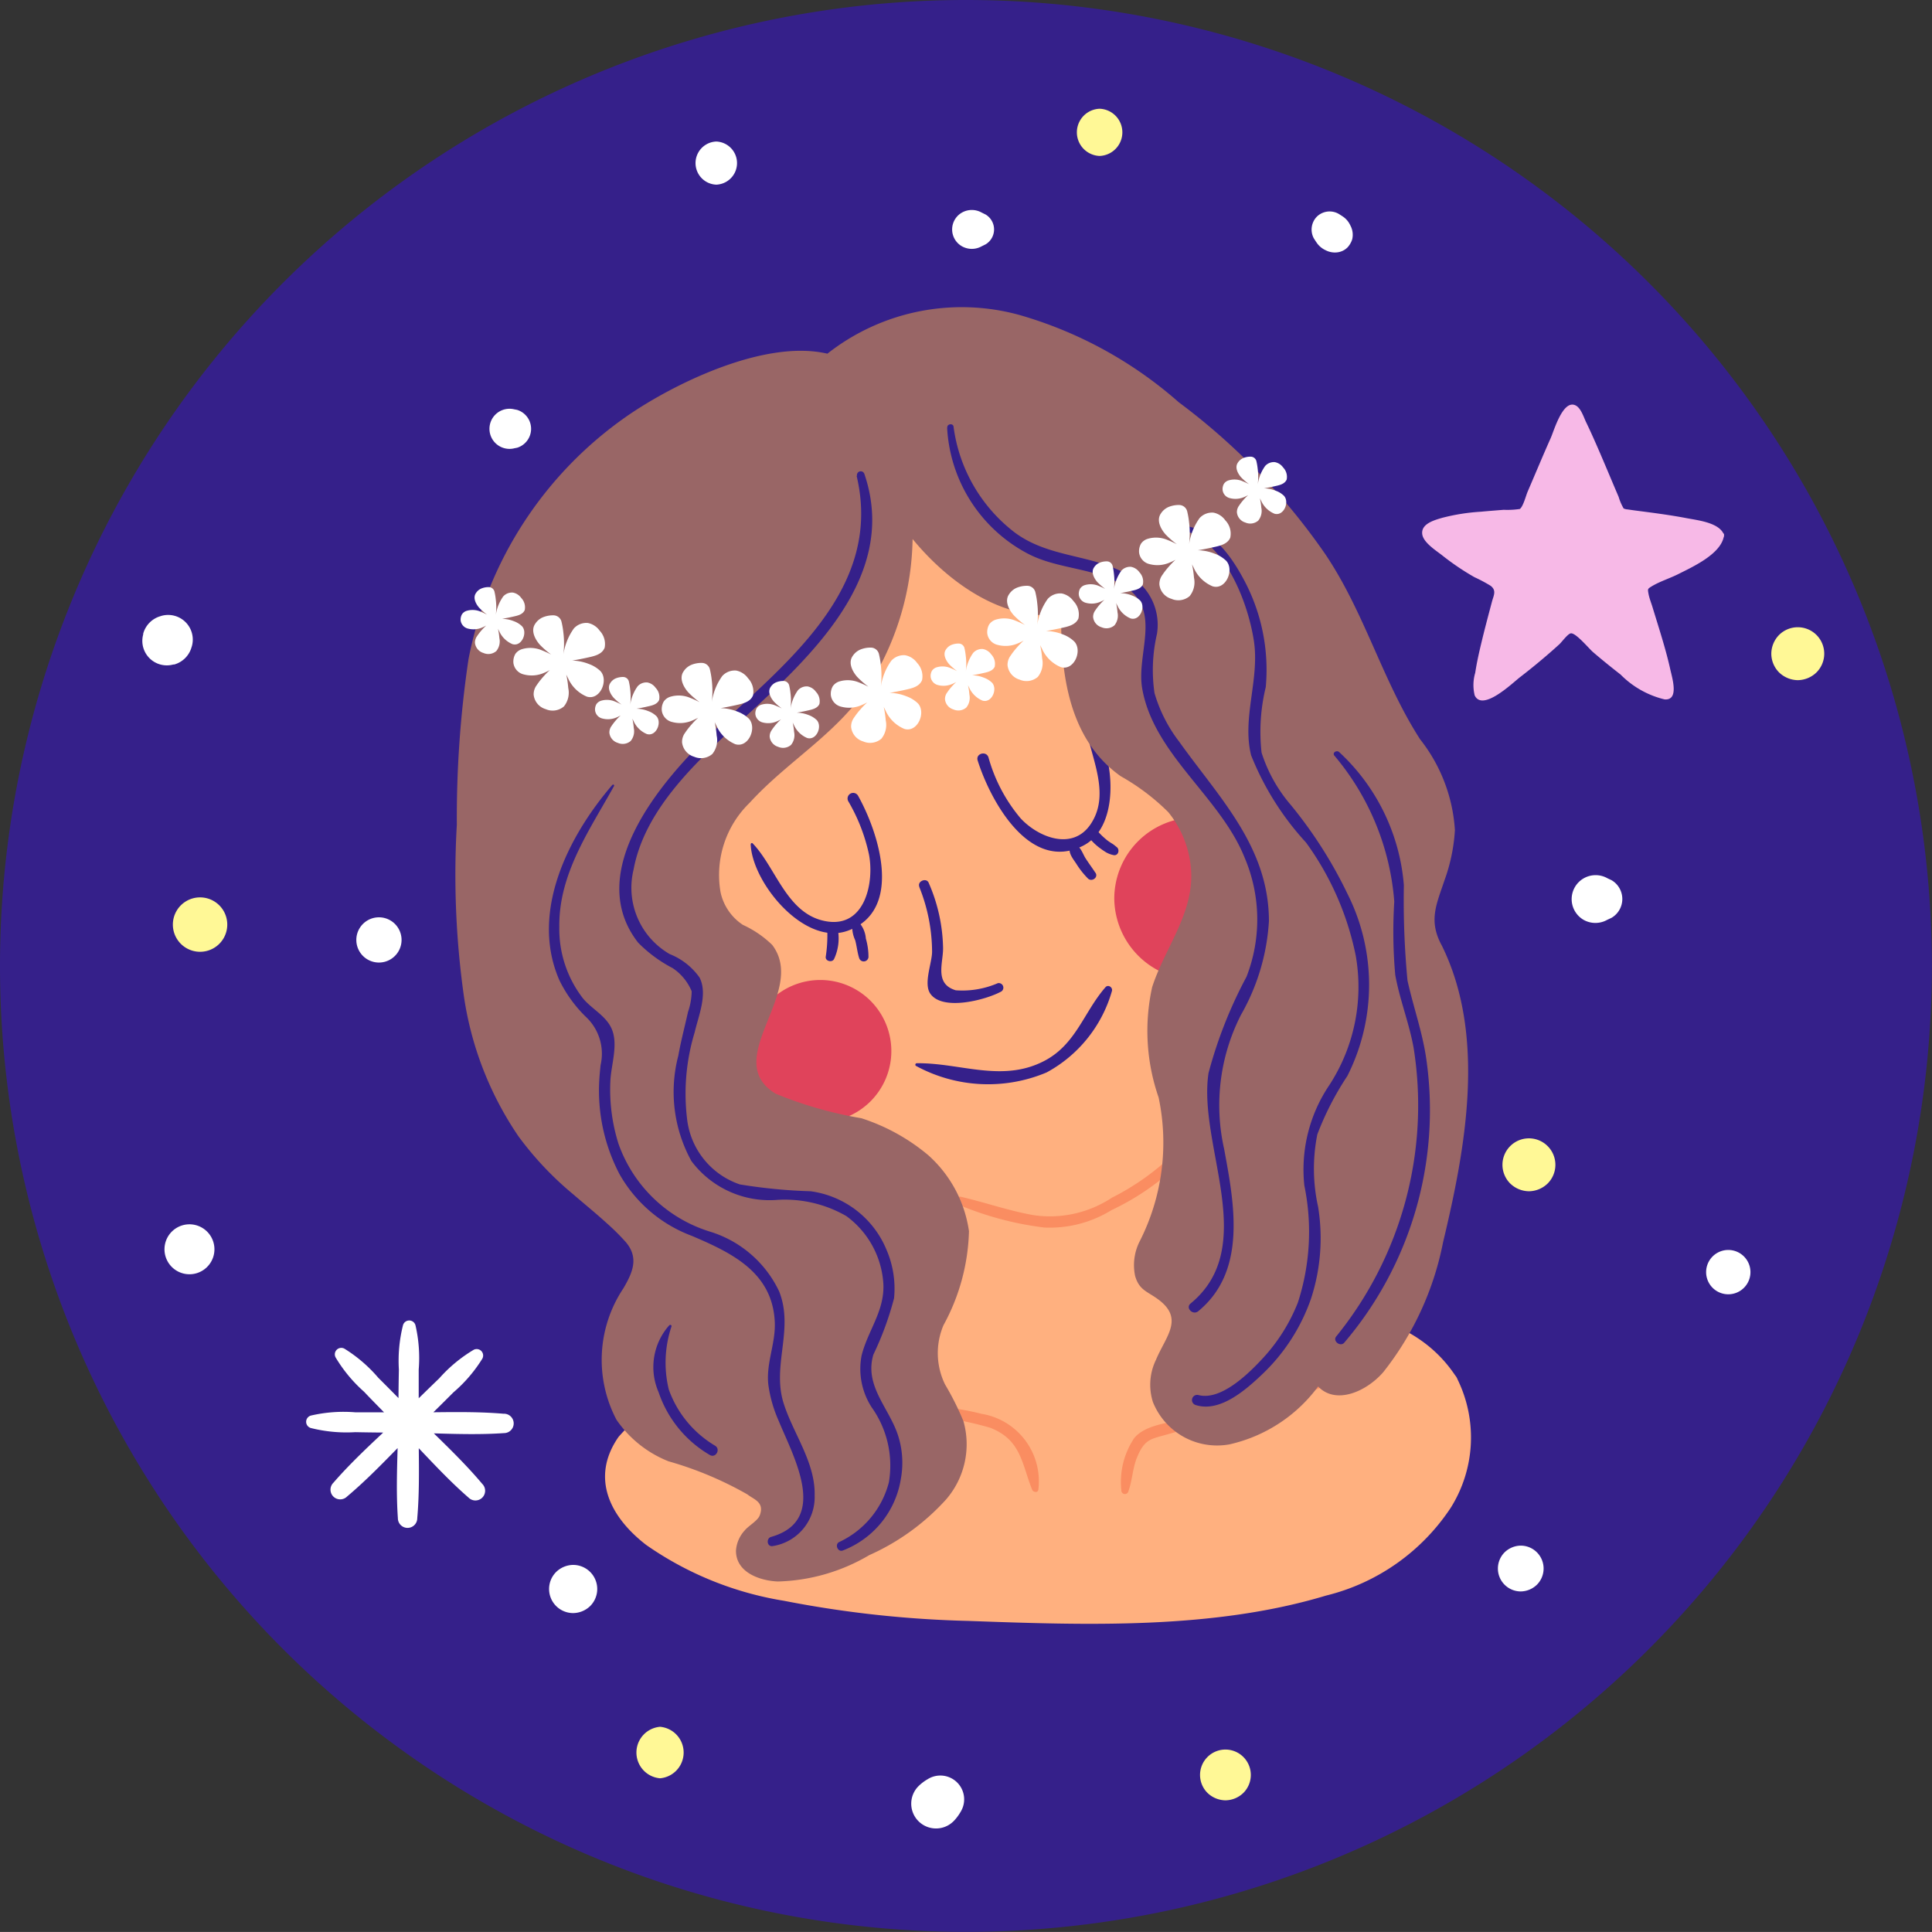<svg id="Group_223" data-name="Group 223" xmlns="http://www.w3.org/2000/svg" xmlns:xlink="http://www.w3.org/1999/xlink" width="59.804" height="59.803" viewBox="0 0 59.804 59.803">
  <rect x="0" y="0" width="59.804" height="59.803" fill="#333333" stroke="none"/>
  <defs>
    <clipPath id="clip-path">
      <rect id="Rectangle_97" data-name="Rectangle 97" width="59.804" height="59.803" fill="none"/>
    </clipPath>
  </defs>
  <g id="Group_222" data-name="Group 222" transform="translate(0 0)" clip-path="url(#clip-path)">
    <path id="Path_307" data-name="Path 307" d="M59.8,29.9A29.9,29.9,0,1,1,29.9,0,29.9,29.9,0,0,1,59.8,29.9" transform="translate(0 0)" fill="#35208a"/>
    <path id="Path_308" data-name="Path 308" d="M57.88,65.661a.332.332,0,0,0-.032-.064.341.341,0,0,0-.04-.056c-1.644-2.446-4.881-1.979-7.385-2.762q.025-2.917.326-5.818a.3.3,0,0,0-.373-.285l-7.561,1.811a.3.3,0,0,0-.216.284,16.752,16.752,0,0,1-.141,2.868c-.155,1.1-.265,2.36-1.47,2.772a37.469,37.469,0,0,1-5.293,1.111,5.7,5.7,0,0,0-3.784,1.926c-.885,1.275-.249,2.491.857,3.344a10.33,10.33,0,0,0,4.267,1.729,33.893,33.893,0,0,0,5.714.623c3.619.13,7.555.272,11.061-.784a6.472,6.472,0,0,0,3.858-2.713,4.091,4.091,0,0,0,.212-3.985" transform="translate(-12.765 -22.969)" fill="#ffb07f"/>
    <path id="Path_309" data-name="Path 309" d="M52.477,30.845c-.845-4.025-2.484-8.618-6.673-10.193-3.872-1.455-8.732-.3-12.037,1.972A9.9,9.9,0,0,0,29.6,27.972c-.732,2.749.6,4.983,1.961,7.266,1.561,2.609,2.26,5.912,4.547,8.047,1.9,1.772,4.584,2.3,7.075,2.622a5.634,5.634,0,0,0,4.364-.946,9.765,9.765,0,0,0,2.956-3.8c1.648-3.2,2.67-6.717,1.975-10.32" transform="translate(-11.913 -8.109)" fill="#ffb07f"/>
    <path id="Path_310" data-name="Path 310" d="M49.859,60.771a9.939,9.939,0,0,0,2.634.7,3.631,3.631,0,0,0,2.084-.537,7.827,7.827,0,0,0,3.212-2.79.157.157,0,0,0-.271-.158,7.773,7.773,0,0,1-2.928,2.563,3.484,3.484,0,0,1-2.427.539c-.758-.134-1.489-.392-2.237-.566a.129.129,0,0,0-.068.249" transform="translate(-20.173 -23.474)" fill="#fa8d61"/>
    <path id="Path_311" data-name="Path 311" d="M42.18,71.406a10.26,10.26,0,0,0,3.582,1.318,11.334,11.334,0,0,1,1.974.38c.956.373.975,1.091,1.3,1.917.032.08.178.111.194,0a2.117,2.117,0,0,0-1.76-2.347c-.863-.221-1.757-.26-2.62-.5-.885-.249-1.739-.674-2.642-.846a.045.045,0,0,0-.034.081" transform="translate(-17.088 -28.91)" fill="#fa8d61"/>
    <path id="Path_312" data-name="Path 312" d="M65.346,71.384c-.849.179-1.681.546-2.517.792s-1.708.466-2.565.69c-.48.125-1.162.178-1.5.581a2.439,2.439,0,0,0-.4,1.625.11.11,0,0,0,.216.029c.123-.335.13-.709.263-1.038.237-.59.436-.583.94-.727.662-.191,1.332-.352,2-.536a11.277,11.277,0,0,0,3.588-1.37.025.025,0,0,0-.02-.046" transform="translate(-23.653 -28.934)" fill="#fa8d61"/>
    <path id="Path_313" data-name="Path 313" d="M39.076,42.854c.04,1.191,1.659,3.165,3,2.684,1.75-.63.96-3.049.32-4.187a.174.174,0,0,0-.3.176,5.54,5.54,0,0,1,.641,1.645c.17.873-.123,2.3-1.345,2.068-1.2-.223-1.532-1.659-2.256-2.409a.033.033,0,0,0-.056.023" transform="translate(-15.839 -16.726)" fill="#35208a"/>
    <path id="Path_314" data-name="Path 314" d="M43.24,49.224a1.507,1.507,0,0,0,.125-.86c-.027-.206-.347-.219-.334,0a4.34,4.34,0,0,1-.049.791c-.016.137.2.187.257.07" transform="translate(-17.422 -19.538)" fill="#35208a"/>
    <path id="Path_315" data-name="Path 315" d="M44.857,49.063a2.026,2.026,0,0,0-.081-.562.845.845,0,0,0-.2-.486.134.134,0,0,0-.221.058,1.008,1.008,0,0,0,.092.482c.048.18.065.37.121.547a.148.148,0,0,0,.29-.039" transform="translate(-17.974 -19.448)" fill="#35208a"/>
    <path id="Path_316" data-name="Path 316" d="M54.2,37.272c.051,1.055.876,2.3.187,3.331-.567.848-1.64.4-2.174-.181a4.988,4.988,0,0,1-.991-1.882c-.067-.213-.4-.123-.336.092.388,1.234,1.606,3.492,3.268,2.64,1.269-.651.944-3.176.1-4.023a.033.033,0,0,0-.056.023" transform="translate(-20.624 -15.095)" fill="#35208a"/>
    <path id="Path_317" data-name="Path 317" d="M57.532,43.72a1.4,1.4,0,0,0-.117-.092,1.632,1.632,0,0,1-.175-.117,2.575,2.575,0,0,1-.289-.275c-.153-.159-.366.072-.236.235a1.725,1.725,0,0,0,.324.3c.056.042.114.081.174.118a.792.792,0,0,0,.213.081c.16.046.226-.165.106-.252" transform="translate(-22.972 -17.504)" fill="#35208a"/>
    <path id="Path_318" data-name="Path 318" d="M56.473,44.833c-.1-.153-.211-.3-.308-.453-.081-.13-.145-.343-.291-.407a.134.134,0,0,0-.194.078c-.041.182.1.35.2.5a2.6,2.6,0,0,0,.365.463c.117.112.326-.034.232-.179" transform="translate(-22.566 -17.818)" fill="#35208a"/>
    <path id="Path_319" data-name="Path 319" d="M47.838,46.017a5.415,5.415,0,0,1,.4,2.012c0,.348-.275.994-.051,1.306.39.545,1.735.18,2.194-.073a.142.142,0,0,0-.109-.257,2.759,2.759,0,0,1-1.3.22c-.673-.2-.386-.847-.394-1.314a5.226,5.226,0,0,0-.447-2.017c-.071-.162-.353-.046-.289.122" transform="translate(-19.386 -18.571)" fill="#35208a"/>
    <path id="Path_320" data-name="Path 320" d="M47.674,53.8a4.669,4.669,0,0,0,4.038.2,4.165,4.165,0,0,0,2.024-2.526c.025-.106-.114-.207-.2-.114-.67.766-.91,1.764-1.886,2.278-1.312.69-2.615.058-3.958.077a.046.046,0,0,0-.023.084" transform="translate(-19.315 -20.803)" fill="#35208a"/>
    <path id="Path_321" data-name="Path 321" d="M60.512,47.577A2.512,2.512,0,1,0,58,45.065a2.54,2.54,0,0,0,2.512,2.512" transform="translate(-23.508 -17.248)" fill="#e0435b"/>
    <path id="Path_322" data-name="Path 322" d="M41.194,55.407a2.2,2.2,0,1,0-2.2-2.2,2.228,2.228,0,0,0,2.2,2.2" transform="translate(-15.803 -20.672)" fill="#e0435b"/>
    <path id="Path_323" data-name="Path 323" d="M54.232,35.745c-.4-.756-.15-1.251.1-2a5.488,5.488,0,0,0,.32-1.546,5.041,5.041,0,0,0-1.079-2.814c-1.169-1.818-1.711-3.911-2.929-5.722a20.082,20.082,0,0,0-4.537-4.706,12.8,12.8,0,0,0-4.92-2.7,6.725,6.725,0,0,0-5.96,1.194c-1.974-.464-4.85.983-6.246,1.962a11.937,11.937,0,0,0-4.862,7.49,33.414,33.414,0,0,0-.362,5.127,26.891,26.891,0,0,0,.212,5.263,10.35,10.35,0,0,0,1.695,4.383,10.088,10.088,0,0,0,1.7,1.8c.347.3.7.585,1.038.894a6.928,6.928,0,0,1,.582.578c.422.492.209.955-.071,1.434a3.987,3.987,0,0,0-.215,4.068,3.525,3.525,0,0,0,1.612,1.287,10.954,10.954,0,0,1,2.442,1.025c.193.155.541.237.38.652-.065.167-.35.321-.464.463a1.024,1.024,0,0,0-.27.617c-.01.681.736.94,1.295.963a5.849,5.849,0,0,0,2.829-.815A7.114,7.114,0,0,0,38.9,52.92a2.613,2.613,0,0,0,.539-2.424,8.709,8.709,0,0,0-.569-1.137,2.21,2.21,0,0,1-.049-1.835,6.386,6.386,0,0,0,.789-2.91,3.892,3.892,0,0,0-1.257-2.35,6.147,6.147,0,0,0-2.074-1.147,12.329,12.329,0,0,1-2.653-.759c-1.745-1.066,1.009-3.138-.107-4.606a3.214,3.214,0,0,0-.907-.62,1.613,1.613,0,0,1-.692-1.013,3.112,3.112,0,0,1,.9-2.765c1.224-1.343,2.805-2.188,3.778-3.777a8.739,8.739,0,0,0,1.267-4.389c1.128,1.375,2.846,2.58,4.6,2.325-.021,1.843.23,3.876,1.842,5.017a6.843,6.843,0,0,1,1.471,1.111,3.169,3.169,0,0,1,.714,1.978c0,1.257-.84,2.285-1.212,3.441a6.28,6.28,0,0,0,.2,3.413,6.75,6.75,0,0,1-.579,4.442A1.624,1.624,0,0,0,44.753,46c.12.417.348.469.659.685.892.618.3,1.16-.014,1.911a1.765,1.765,0,0,0-.093,1.309,2.139,2.139,0,0,0,2.367,1.308,4.692,4.692,0,0,0,2.746-1.792c.548.574,1.491.16,2.014-.441a9.357,9.357,0,0,0,1.853-4.022c.7-2.923,1.347-6.408-.052-9.214" transform="translate(-9.616 -6.503)" fill="#966"/>
    <path id="Path_324" data-name="Path 324" d="M49.3,22.2a4.683,4.683,0,0,0,2.469,3.883c.965.52,2.171.436,3.073,1.057,1.107.762.3,2.07.5,3.155.369,2.029,2.406,3.329,3.161,5.2a4.884,4.884,0,0,1,.064,3.7,13.807,13.807,0,0,0-1.176,2.982c-.337,2.253,1.593,5.366-.555,7.132-.168.138.072.375.238.238,1.517-1.247,1.111-3.338.8-5.022a6.16,6.16,0,0,1,.522-4.151,6.63,6.63,0,0,0,.865-2.9c0-2.3-1.537-3.815-2.781-5.56a4.569,4.569,0,0,1-.761-1.5,4.951,4.951,0,0,1,.076-1.83,1.763,1.763,0,0,0-.94-1.854c-1.1-.62-2.4-.5-3.457-1.283a4.933,4.933,0,0,1-1.9-3.284c-.017-.109-.2-.083-.192.026" transform="translate(-19.982 -8.96)" fill="#35208a"/>
    <path id="Path_325" data-name="Path 325" d="M61.253,27.448c1.412.24,2.181,2.225,2.372,3.47.183,1.19-.374,2.386-.085,3.545a8.793,8.793,0,0,0,1.7,2.7,8.984,8.984,0,0,1,1.538,3.5,5.576,5.576,0,0,1-.812,4,4.671,4.671,0,0,0-.779,3.115,7.093,7.093,0,0,1-.2,3.624A5.522,5.522,0,0,1,63.926,53.1c-.422.459-1.3,1.348-2.014,1.166a.16.16,0,0,0-.085.309c.76.241,1.576-.493,2.093-.988a5.883,5.883,0,0,0,1.474-2.306,6.033,6.033,0,0,0,.219-2.844,5.428,5.428,0,0,1-.024-2.24,9.151,9.151,0,0,1,.931-1.811,6.259,6.259,0,0,0,.006-5.629A13.667,13.667,0,0,0,64.769,36a4.649,4.649,0,0,1-.906-1.622,5.862,5.862,0,0,1,.13-2.027,5.889,5.889,0,0,0-.661-3.293c-.422-.8-1.075-1.724-2.066-1.712-.058,0-.076.1-.014.106" transform="translate(-24.812 -11.082)" fill="#35208a"/>
    <path id="Path_326" data-name="Path 326" d="M69.445,39.24A7.942,7.942,0,0,1,71.3,43.758a15.051,15.051,0,0,0,.03,2.269c.137.767.434,1.5.57,2.266a11.356,11.356,0,0,1-2.4,8.931c-.109.143.129.324.249.192A11.1,11.1,0,0,0,72.3,48.695c-.114-.859-.406-1.653-.591-2.494a26.344,26.344,0,0,1-.112-2.949,6.3,6.3,0,0,0-2.007-4.125c-.076-.061-.214.019-.147.113" transform="translate(-28.141 -15.851)" fill="#35208a"/>
    <path id="Path_327" data-name="Path 327" d="M39.583,24.671c.844,3.547-2.274,5.853-4.524,7.994-1.531,1.456-3.938,4.283-2.238,6.456a4.234,4.234,0,0,0,1.065.786,1.6,1.6,0,0,1,.592.719,2.07,2.07,0,0,1-.114.639c-.1.453-.22.9-.3,1.353a4.432,4.432,0,0,0,.406,3.264,3.022,3.022,0,0,0,2.665,1.2,3.818,3.818,0,0,1,2.127.5,2.808,2.808,0,0,1,1.15,2.116c.033.836-.481,1.429-.674,2.2a2.189,2.189,0,0,0,.312,1.607,3.107,3.107,0,0,1,.532,2.319,2.815,2.815,0,0,1-1.54,1.851c-.143.072-.043.317.111.262a2.857,2.857,0,0,0,1.8-2.221,2.768,2.768,0,0,0-.1-1.38c-.286-.834-1.034-1.513-.751-2.464a9.684,9.684,0,0,0,.64-1.744,3.029,3.029,0,0,0-.228-1.487,2.97,2.97,0,0,0-2.352-1.825,16.545,16.545,0,0,1-2.193-.212,2.429,2.429,0,0,1-1.626-1.964,6.529,6.529,0,0,1,.228-2.747c.117-.508.409-1.183.151-1.692a2.062,2.062,0,0,0-.925-.727,2.369,2.369,0,0,1-1.119-2.611c.307-1.674,1.625-3.029,2.821-4.145,2.186-2.041,5.495-4.681,4.323-8.11a.118.118,0,0,0-.227.062" transform="translate(-13.067 -9.941)" fill="#35208a"/>
    <path id="Path_328" data-name="Path 328" d="M30.538,40.85C29.168,42.443,27.979,44.8,28.9,46.9a4.1,4.1,0,0,0,.811,1.123,1.562,1.562,0,0,1,.463,1.5c-.017.164-.034.325-.042.491A5.58,5.58,0,0,0,30.76,52.9a4.292,4.292,0,0,0,2.232,1.907c1.245.529,2.507,1.132,2.574,2.674.029.659-.274,1.269-.2,1.932a4.107,4.107,0,0,0,.318,1.116c.449,1.1,1.585,3.082-.234,3.6-.152.043-.13.3.039.285A1.533,1.533,0,0,0,36.8,62.843c.024-1.024-.664-1.912-.96-2.851-.37-1.173.329-2.292-.14-3.466a3.5,3.5,0,0,0-2.126-1.843,4.372,4.372,0,0,1-2.845-2.721,5.564,5.564,0,0,1-.252-1.947c.021-.5.256-1.139.034-1.628-.178-.392-.606-.6-.878-.923a3.511,3.511,0,0,1-.737-2.217c-.02-1.644.931-2.987,1.694-4.361.017-.029-.024-.064-.048-.037" transform="translate(-11.583 -16.554)" fill="#35208a"/>
    <path id="Path_329" data-name="Path 329" d="M34.518,68.973a1.944,1.944,0,0,0-.333,2.076,3.572,3.572,0,0,0,1.583,1.941c.183.111.346-.172.167-.285A3.322,3.322,0,0,1,34.5,70.964a3.527,3.527,0,0,1,.084-1.953.038.038,0,0,0-.063-.037" transform="translate(-13.798 -27.953)" fill="#35208a"/>
    <path id="Path_330" data-name="Path 330" d="M58.138,29.933a.416.416,0,0,0-.108-.373.409.409,0,0,0-.257-.167.363.363,0,0,0-.3.118,1.281,1.281,0,0,0-.233.6h0a2.009,2.009,0,0,0,0-.517,1.737,1.737,0,0,0-.04-.234.182.182,0,0,0-.175-.136.573.573,0,0,0-.23.043.367.367,0,0,0-.169.145c-.1.146,0,.335.1.45a1.839,1.839,0,0,0,.219.194l.027.021a1.937,1.937,0,0,0-.2-.093.63.63,0,0,0-.428-.026.272.272,0,0,0-.148.107.333.333,0,0,0-.041.192.294.294,0,0,0,.227.252.671.671,0,0,0,.44-.034,1.21,1.21,0,0,0,.125-.061,1.844,1.844,0,0,0-.147.15,1.687,1.687,0,0,0-.138.181.332.332,0,0,0-.064.205.366.366,0,0,0,.26.313.378.378,0,0,0,.4-.059.475.475,0,0,0,.095-.4,2.112,2.112,0,0,0-.043-.291c.012.026.024.052.038.077a.777.777,0,0,0,.41.4c.288.087.479-.362.293-.557a.716.716,0,0,0-.247-.152,1.036,1.036,0,0,0-.367-.075c.109-.018.218-.039.326-.064.141-.032.316-.062.378-.212" transform="translate(-22.761 -11.847)" fill="#fff"/>
    <path id="Path_331" data-name="Path 331" d="M50.425,34.211a.418.418,0,0,0-.108-.373.409.409,0,0,0-.257-.167.364.364,0,0,0-.3.118,1.288,1.288,0,0,0-.233.6h0a1.983,1.983,0,0,0,0-.517,1.74,1.74,0,0,0-.04-.234.182.182,0,0,0-.175-.136.573.573,0,0,0-.23.043.367.367,0,0,0-.169.145c-.1.146,0,.335.1.45a1.788,1.788,0,0,0,.219.194l.027.021a1.938,1.938,0,0,0-.2-.093.63.63,0,0,0-.428-.026.272.272,0,0,0-.148.107.333.333,0,0,0-.041.192.3.3,0,0,0,.227.252.671.671,0,0,0,.44-.034,1.209,1.209,0,0,0,.125-.061,1.942,1.942,0,0,0-.146.15,1.619,1.619,0,0,0-.139.181.331.331,0,0,0-.063.205.365.365,0,0,0,.26.313.379.379,0,0,0,.4-.059.478.478,0,0,0,.095-.4,2.184,2.184,0,0,0-.043-.291c.012.026.024.051.038.077a.781.781,0,0,0,.41.4c.288.087.479-.362.293-.557a.708.708,0,0,0-.247-.152,1.008,1.008,0,0,0-.367-.075c.109-.019.218-.04.326-.064.141-.031.317-.062.379-.212" transform="translate(-19.634 -13.581)" fill="#fff"/>
    <path id="Path_332" data-name="Path 332" d="M41.3,36.157a.418.418,0,0,0-.108-.373.409.409,0,0,0-.257-.167.364.364,0,0,0-.3.118,1.286,1.286,0,0,0-.232.6h0a2.009,2.009,0,0,0,0-.517,1.738,1.738,0,0,0-.04-.234.182.182,0,0,0-.175-.136.573.573,0,0,0-.23.043.369.369,0,0,0-.169.144c-.1.147,0,.335.1.45a1.788,1.788,0,0,0,.219.194l.027.021a1.938,1.938,0,0,0-.2-.093.63.63,0,0,0-.428-.026.269.269,0,0,0-.148.107.337.337,0,0,0-.042.192.3.3,0,0,0,.227.252.671.671,0,0,0,.44-.034,1.21,1.21,0,0,0,.125-.061,1.846,1.846,0,0,0-.147.15,1.688,1.688,0,0,0-.138.181.336.336,0,0,0-.064.205.368.368,0,0,0,.261.313.378.378,0,0,0,.4-.059.475.475,0,0,0,.095-.4,2.207,2.207,0,0,0-.043-.291c.012.026.024.052.038.077a.777.777,0,0,0,.41.4c.288.087.479-.362.293-.557a.715.715,0,0,0-.247-.152,1.037,1.037,0,0,0-.368-.075c.109-.018.218-.039.326-.064.141-.032.316-.062.378-.212" transform="translate(-15.935 -14.369)" fill="#fff"/>
    <path id="Path_333" data-name="Path 333" d="M32.958,35.951a.416.416,0,0,0-.108-.373.409.409,0,0,0-.257-.167.363.363,0,0,0-.3.118,1.281,1.281,0,0,0-.233.6h0a2.009,2.009,0,0,0,0-.517,1.738,1.738,0,0,0-.04-.234.182.182,0,0,0-.175-.136.573.573,0,0,0-.23.043.367.367,0,0,0-.169.145c-.1.146,0,.335.1.45a1.788,1.788,0,0,0,.219.194l.027.021a1.938,1.938,0,0,0-.2-.093.63.63,0,0,0-.428-.026.272.272,0,0,0-.148.107.333.333,0,0,0-.041.192.294.294,0,0,0,.227.252.671.671,0,0,0,.44-.034,1.209,1.209,0,0,0,.125-.061,1.845,1.845,0,0,0-.147.15,1.769,1.769,0,0,0-.138.181.332.332,0,0,0-.064.205.366.366,0,0,0,.26.313.378.378,0,0,0,.4-.059.475.475,0,0,0,.095-.4,2.09,2.09,0,0,0-.043-.291c.012.026.024.051.038.077a.777.777,0,0,0,.41.4c.288.087.479-.362.293-.557a.705.705,0,0,0-.247-.152,1.024,1.024,0,0,0-.367-.076c.109-.018.218-.039.326-.064.141-.032.316-.062.378-.212" transform="translate(-12.555 -14.286)" fill="#fff"/>
    <path id="Path_334" data-name="Path 334" d="M25.962,31.272a.418.418,0,0,0-.108-.373.409.409,0,0,0-.257-.167.364.364,0,0,0-.3.118,1.294,1.294,0,0,0-.233.6h0a2.009,2.009,0,0,0,0-.517,1.837,1.837,0,0,0-.04-.234.182.182,0,0,0-.175-.136.573.573,0,0,0-.23.043.369.369,0,0,0-.169.144c-.1.146,0,.335.1.45a1.794,1.794,0,0,0,.219.194l.027.021a1.938,1.938,0,0,0-.2-.093.63.63,0,0,0-.428-.026.269.269,0,0,0-.148.107.337.337,0,0,0-.042.192.3.3,0,0,0,.227.252.671.671,0,0,0,.44-.034,1.209,1.209,0,0,0,.125-.061,1.844,1.844,0,0,0-.147.15,1.688,1.688,0,0,0-.138.181.336.336,0,0,0-.064.205.368.368,0,0,0,.261.313.378.378,0,0,0,.4-.059.475.475,0,0,0,.095-.4,2.193,2.193,0,0,0-.043-.291c.012.026.024.052.038.077a.777.777,0,0,0,.41.4c.288.087.479-.362.293-.557a.715.715,0,0,0-.247-.152,1.037,1.037,0,0,0-.368-.075c.109-.018.218-.039.326-.064.141-.032.316-.062.378-.212" transform="translate(-9.719 -12.389)" fill="#fff"/>
    <path id="Path_335" data-name="Path 335" d="M65.623,24.482a.418.418,0,0,0-.108-.373.409.409,0,0,0-.257-.167.364.364,0,0,0-.3.118,1.293,1.293,0,0,0-.233.6h0a2.009,2.009,0,0,0,0-.517,1.739,1.739,0,0,0-.04-.234.182.182,0,0,0-.175-.136.573.573,0,0,0-.23.043.369.369,0,0,0-.169.144c-.1.147,0,.335.1.45a1.788,1.788,0,0,0,.219.194l.027.021a1.938,1.938,0,0,0-.2-.093.63.63,0,0,0-.428-.026.269.269,0,0,0-.148.107.332.332,0,0,0-.041.192.294.294,0,0,0,.227.252.671.671,0,0,0,.44-.034,1.209,1.209,0,0,0,.125-.061,1.846,1.846,0,0,0-.147.15,1.687,1.687,0,0,0-.138.181.332.332,0,0,0-.064.205.366.366,0,0,0,.26.313.378.378,0,0,0,.4-.059.474.474,0,0,0,.095-.4,2.182,2.182,0,0,0-.043-.291c.012.026.024.051.038.077a.777.777,0,0,0,.41.4c.288.087.479-.362.293-.557a.705.705,0,0,0-.247-.152,1.025,1.025,0,0,0-.368-.076c.109-.018.218-.039.326-.064.141-.032.316-.062.378-.212" transform="translate(-25.795 -9.637)" fill="#fff"/>
    <path id="Path_336" data-name="Path 336" d="M62.114,27.292a.593.593,0,0,0-.153-.53.587.587,0,0,0-.366-.239.521.521,0,0,0-.432.169,1.837,1.837,0,0,0-.331.859h0a2.83,2.83,0,0,0,.005-.737,2.515,2.515,0,0,0-.058-.334.259.259,0,0,0-.249-.194.828.828,0,0,0-.326.061.531.531,0,0,0-.241.206c-.142.209,0,.477.145.641a2.617,2.617,0,0,0,.313.277l.038.029a2.925,2.925,0,0,0-.289-.132.9.9,0,0,0-.609-.036.385.385,0,0,0-.211.152.477.477,0,0,0-.059.274.419.419,0,0,0,.324.358.95.95,0,0,0,.626-.049,1.633,1.633,0,0,0,.178-.086,2.533,2.533,0,0,0-.209.214,2.365,2.365,0,0,0-.2.258.473.473,0,0,0-.091.292.522.522,0,0,0,.372.445.537.537,0,0,0,.564-.083.676.676,0,0,0,.135-.571,3.05,3.05,0,0,0-.061-.415c.017.037.035.074.054.109a1.1,1.1,0,0,0,.584.573c.41.124.682-.514.417-.793a1.009,1.009,0,0,0-.351-.216,1.479,1.479,0,0,0-.523-.107c.156-.026.31-.056.464-.09.2-.045.451-.09.539-.3" transform="translate(-24.031 -10.654)" fill="#fff"/>
    <path id="Path_337" data-name="Path 337" d="M46.07,34.715a.6.6,0,0,0-.153-.531.588.588,0,0,0-.367-.238.521.521,0,0,0-.432.169,1.837,1.837,0,0,0-.331.859h0a2.83,2.83,0,0,0,.005-.737,2.533,2.533,0,0,0-.058-.334.259.259,0,0,0-.249-.194.828.828,0,0,0-.326.061.531.531,0,0,0-.241.206c-.142.209,0,.477.145.641a2.572,2.572,0,0,0,.313.277l.038.029a2.924,2.924,0,0,0-.289-.132.9.9,0,0,0-.609-.036.385.385,0,0,0-.211.152.476.476,0,0,0-.059.274.419.419,0,0,0,.324.358.95.95,0,0,0,.626-.049,1.633,1.633,0,0,0,.178-.086,2.534,2.534,0,0,0-.209.214,2.365,2.365,0,0,0-.2.258.469.469,0,0,0-.091.292.522.522,0,0,0,.372.445.537.537,0,0,0,.564-.083.676.676,0,0,0,.135-.571,3.065,3.065,0,0,0-.061-.415c.017.037.035.074.054.11a1.1,1.1,0,0,0,.584.572c.41.124.682-.514.417-.793a1.009,1.009,0,0,0-.351-.216,1.479,1.479,0,0,0-.523-.107c.156-.026.31-.056.464-.09.2-.045.451-.09.539-.3" transform="translate(-17.528 -13.663)" fill="#fff"/>
    <path id="Path_338" data-name="Path 338" d="M37.27,35.513a.6.6,0,0,0-.153-.53.587.587,0,0,0-.367-.239.521.521,0,0,0-.432.169,1.837,1.837,0,0,0-.331.859h0a2.83,2.83,0,0,0,.005-.737,2.55,2.55,0,0,0-.058-.334.259.259,0,0,0-.249-.194.828.828,0,0,0-.326.061.531.531,0,0,0-.241.206c-.142.209,0,.477.145.641a2.572,2.572,0,0,0,.313.277l.038.029a2.872,2.872,0,0,0-.29-.132.9.9,0,0,0-.608-.036.383.383,0,0,0-.211.152.477.477,0,0,0-.059.274.419.419,0,0,0,.324.358.95.95,0,0,0,.626-.049,1.633,1.633,0,0,0,.178-.086,2.534,2.534,0,0,0-.209.214,2.365,2.365,0,0,0-.2.258.469.469,0,0,0-.091.292.524.524,0,0,0,.372.445.538.538,0,0,0,.564-.084.676.676,0,0,0,.135-.571,3.065,3.065,0,0,0-.061-.415c.017.037.035.074.054.11a1.1,1.1,0,0,0,.584.572c.41.124.682-.514.417-.793a1.015,1.015,0,0,0-.351-.216,1.479,1.479,0,0,0-.523-.107c.156-.026.31-.056.464-.09.2-.045.451-.089.539-.3" transform="translate(-13.961 -13.987)" fill="#fff"/>
    <path id="Path_339" data-name="Path 339" d="M29.547,33.035a.6.6,0,0,0-.153-.53.587.587,0,0,0-.367-.239.52.52,0,0,0-.432.169,1.837,1.837,0,0,0-.331.859h0a2.83,2.83,0,0,0,.005-.737,2.55,2.55,0,0,0-.058-.334.259.259,0,0,0-.249-.194.828.828,0,0,0-.326.061.531.531,0,0,0-.241.206c-.142.209,0,.477.145.641a2.572,2.572,0,0,0,.313.277l.038.029a2.873,2.873,0,0,0-.29-.132.9.9,0,0,0-.608-.036.388.388,0,0,0-.211.152.477.477,0,0,0-.059.274.419.419,0,0,0,.323.358.95.95,0,0,0,.626-.049,1.633,1.633,0,0,0,.178-.086,2.534,2.534,0,0,0-.209.214,2.366,2.366,0,0,0-.2.258.469.469,0,0,0-.091.292.522.522,0,0,0,.372.445.537.537,0,0,0,.564-.083.676.676,0,0,0,.135-.571,3.064,3.064,0,0,0-.061-.415c.017.037.035.074.054.11a1.1,1.1,0,0,0,.584.572c.41.124.682-.514.417-.793a1.009,1.009,0,0,0-.351-.216,1.479,1.479,0,0,0-.523-.107c.156-.026.31-.056.464-.09.2-.045.451-.089.539-.3" transform="translate(-10.831 -12.982)" fill="#fff"/>
    <path id="Path_340" data-name="Path 340" d="M54.211,31.5a.593.593,0,0,0-.153-.53.587.587,0,0,0-.366-.239.521.521,0,0,0-.432.169,1.837,1.837,0,0,0-.331.859h0a2.83,2.83,0,0,0,.005-.737,2.532,2.532,0,0,0-.058-.334.259.259,0,0,0-.249-.194.828.828,0,0,0-.326.061.531.531,0,0,0-.241.206c-.142.209,0,.477.145.641a2.572,2.572,0,0,0,.313.277l.038.029a2.926,2.926,0,0,0-.289-.132.9.9,0,0,0-.609-.036.385.385,0,0,0-.211.152.481.481,0,0,0-.059.274.419.419,0,0,0,.324.358.95.95,0,0,0,.626-.049,1.633,1.633,0,0,0,.178-.086,2.533,2.533,0,0,0-.209.214,2.365,2.365,0,0,0-.2.258.473.473,0,0,0-.091.292.522.522,0,0,0,.372.445.537.537,0,0,0,.564-.083.676.676,0,0,0,.135-.571,3.05,3.05,0,0,0-.061-.415c.017.037.035.074.054.109a1.1,1.1,0,0,0,.584.573c.41.124.682-.514.417-.793A1.009,1.009,0,0,0,53.731,32a1.479,1.479,0,0,0-.523-.107c.156-.026.31-.056.464-.09.2-.045.451-.09.539-.3" transform="translate(-20.828 -12.361)" fill="#fff"/>
    <path id="Path_341" data-name="Path 341" d="M83.373,25.107a.083.083,0,0,0-.029-.07c-.177-.335-.818-.4-1.139-.463-.525-.1-1.056-.167-1.587-.236-.087-.011-.174-.026-.26-.036-.035,0-.1-.034-.09-.018a1.629,1.629,0,0,1-.16-.368c-.22-.512-.432-1.028-.655-1.538-.113-.259-.228-.517-.351-.771-.076-.157-.162-.451-.337-.527-.387-.169-.657.787-.76,1.017-.246.551-.477,1.109-.716,1.663-.05.117-.134.451-.239.531a2.617,2.617,0,0,1-.5.026c-.236.019-.472.037-.707.059a6.208,6.208,0,0,0-1.2.19c-.234.069-.652.181-.615.5.03.266.438.517.621.663a7.913,7.913,0,0,0,.995.673,4.722,4.722,0,0,1,.5.266c.187.142.1.29.046.481-.106.4-.215.806-.313,1.212-.08.33-.157.662-.208,1a1.338,1.338,0,0,0-.017.7c.243.517,1.176-.388,1.4-.561q.424-.326.83-.675c.133-.114.264-.23.393-.348.073-.067.257-.321.351-.336.152-.026.561.47.684.576.279.241.567.472.859.7a2.849,2.849,0,0,0,1.359.768c.458.041.24-.653.179-.927-.145-.652-.357-1.29-.551-1.93-.042-.137-.1-.278-.125-.42s-.027-.144.1-.222c.253-.153.561-.247.827-.381.426-.215,1.279-.6,1.4-1.135a.092.092,0,0,0,.01-.064" transform="translate(-30.004 -8.536)" fill="#f7b9e7"/>
    <path id="Path_342" data-name="Path 342" d="M22.066,71.627c-.721-.063-1.456-.055-2.186-.047q.31-.305.617-.613a4.47,4.47,0,0,0,.894-1.039.2.2,0,0,0-.275-.275,4.519,4.519,0,0,0-1.055.877q-.319.307-.635.617c0-.3,0-.593,0-.89a4.491,4.491,0,0,0-.1-1.369.2.2,0,0,0-.387,0,4.511,4.511,0,0,0-.127,1.369c-.006.295-.01.59-.012.884q-.312-.317-.627-.631a4.482,4.482,0,0,0-1.039-.894.2.2,0,0,0-.275.275,4.5,4.5,0,0,0,.877,1.055c.2.213.41.424.616.635-.3,0-.593,0-.89,0a4.492,4.492,0,0,0-1.369.1.2.2,0,0,0,0,.388,4.53,4.53,0,0,0,1.369.127c.288.006.577.01.865.012-.533.5-1.069,1.008-1.544,1.556a.3.3,0,0,0,.425.424c.549-.461,1.058-.981,1.565-1.5-.021.725-.042,1.455.008,2.171a.3.3,0,0,0,.6,0c.062-.714.055-1.442.047-2.166.5.527,1,1.059,1.541,1.529a.3.3,0,0,0,.425-.424c-.461-.549-.981-1.059-1.5-1.565.725.021,1.455.042,2.172-.008a.3.3,0,0,0,0-.6" transform="translate(-6.465 -27.864)" fill="#fff"/>
    <path id="Path_343" data-name="Path 343" d="M36.845,8.7a.668.668,0,0,0,0-1.335.668.668,0,0,0,0,1.335" transform="translate(-14.673 -2.984)" fill="#fff"/>
    <path id="Path_344" data-name="Path 344" d="M50.479,12.055l.123-.061a.538.538,0,0,0,0-.922l-.123-.061a.621.621,0,0,0-.61,0,.6.6,0,0,0,0,1.044.623.623,0,0,0,.61,0" transform="translate(-20.092 -4.431)" fill="#fff"/>
    <path id="Path_345" data-name="Path 345" d="M68.345,11.845c.024.038.048.077.074.114a.675.675,0,0,0,.285.246.622.622,0,0,0,.357.067.535.535,0,0,0,.322-.154.669.669,0,0,0,.144-.247.6.6,0,0,0-.056-.431.657.657,0,0,0-.246-.286c-.037-.025-.076-.049-.114-.073a.565.565,0,0,0-.679.087.571.571,0,0,0-.087.679" transform="translate(-27.671 -4.46)" fill="#fff"/>
    <path id="Path_346" data-name="Path 346" d="M82.914,46.931l.124-.058a.675.675,0,0,0,0-1.166l-.124-.058a.742.742,0,0,0-.749,1.281.744.744,0,0,0,.749,0" transform="translate(-33.155 -18.462)" fill="#fff"/>
    <path id="Path_347" data-name="Path 347" d="M89.51,66.436a.686.686,0,0,0,0-1.372.686.686,0,0,0,0,1.372" transform="translate(-36.012 -26.372)" fill="#fff"/>
    <path id="Path_348" data-name="Path 348" d="M78.677,81.874a.731.731,0,0,0,.5-.208.709.709,0,0,0-.5-1.21.731.731,0,0,0-.5.208.709.709,0,0,0,.5,1.21" transform="translate(-31.603 -32.612)" fill="#fff"/>
    <path id="Path_349" data-name="Path 349" d="M48.744,93.845a1.45,1.45,0,0,0,.216-.287.737.737,0,0,0-1.015-1.015,1.389,1.389,0,0,0-.287.217.767.767,0,0,0,.542,1.31.763.763,0,0,0,.543-.225" transform="translate(-19.226 -37.471)" fill="#fff"/>
    <path id="Path_350" data-name="Path 350" d="M29.327,82.95a.769.769,0,0,0,.527-.218.746.746,0,0,0-.527-1.273.767.767,0,0,0-.527.219.745.745,0,0,0,.527,1.272" transform="translate(-11.585 -33.018)" fill="#fff"/>
    <path id="Path_351" data-name="Path 351" d="M9.332,63.723h0l.2.027h0l.179.076a.746.746,0,0,0-.378-.1.772.772,0,0,0-.388.106.773.773,0,1,0,.39-.106" transform="translate(-3.471 -25.828)" fill="#fff"/>
    <path id="Path_352" data-name="Path 352" d="M19.264,49.148a.7.7,0,0,0,0-1.4.7.7,0,0,0,0,1.4" transform="translate(-7.534 -19.353)" fill="#fff"/>
    <path id="Path_353" data-name="Path 353" d="M8.369,33.542l.024,0A.774.774,0,0,0,8.934,33l.008-.023A.763.763,0,0,0,8,32.036l-.023.008a.777.777,0,0,0-.541.541l0,.024a.758.758,0,0,0,.932.932" transform="translate(-3.003 -12.972)" fill="#fff"/>
    <path id="Path_354" data-name="Path 354" d="M26.239,22.5l.093-.018a.613.613,0,0,0,0-1.173l-.093-.018a.621.621,0,1,0,0,1.21" transform="translate(-10.327 -8.622)" fill="#fff"/>
    <path id="Path_355" data-name="Path 355" d="M9.859,48.395a.842.842,0,0,0,0-1.684.842.842,0,0,0,0,1.684" transform="translate(-3.666 -18.933)" fill="#fff896"/>
    <path id="Path_356" data-name="Path 356" d="M79.027,60.892a.844.844,0,0,0,.579-.24.818.818,0,0,0,0-1.158.818.818,0,0,0-1.158,0,.818.818,0,0,0,0,1.158.85.85,0,0,0,.579.24" transform="translate(-31.7 -24.017)" fill="#fff896"/>
    <path id="Path_357" data-name="Path 357" d="M93.021,34.287a.844.844,0,0,0,.579-.24.819.819,0,0,0,0-1.159.82.82,0,0,0-1.158,0,.836.836,0,0,0-.24.58.827.827,0,0,0,.24.579.85.85,0,0,0,.579.24" transform="translate(-37.372 -13.233)" fill="#fff896"/>
    <path id="Path_358" data-name="Path 358" d="M56.757,7.121a.731.731,0,0,0,0-1.461.731.731,0,0,0,0,1.461" transform="translate(-22.719 -2.294)" fill="#fff896"/>
    <path id="Path_359" data-name="Path 359" d="M63.253,92.641a.808.808,0,0,0,.555-.23.785.785,0,0,0,0-1.111.785.785,0,0,0-1.111,0,.785.785,0,0,0,0,1.111.816.816,0,0,0,.555.23" transform="translate(-25.32 -36.913)" fill="#fff896"/>
    <path id="Path_360" data-name="Path 360" d="M33.832,91.48a.8.8,0,0,0,0-1.594.8.8,0,0,0,0,1.594" transform="translate(-13.401 -36.434)" fill="#fff896"/>
  </g>
</svg>
